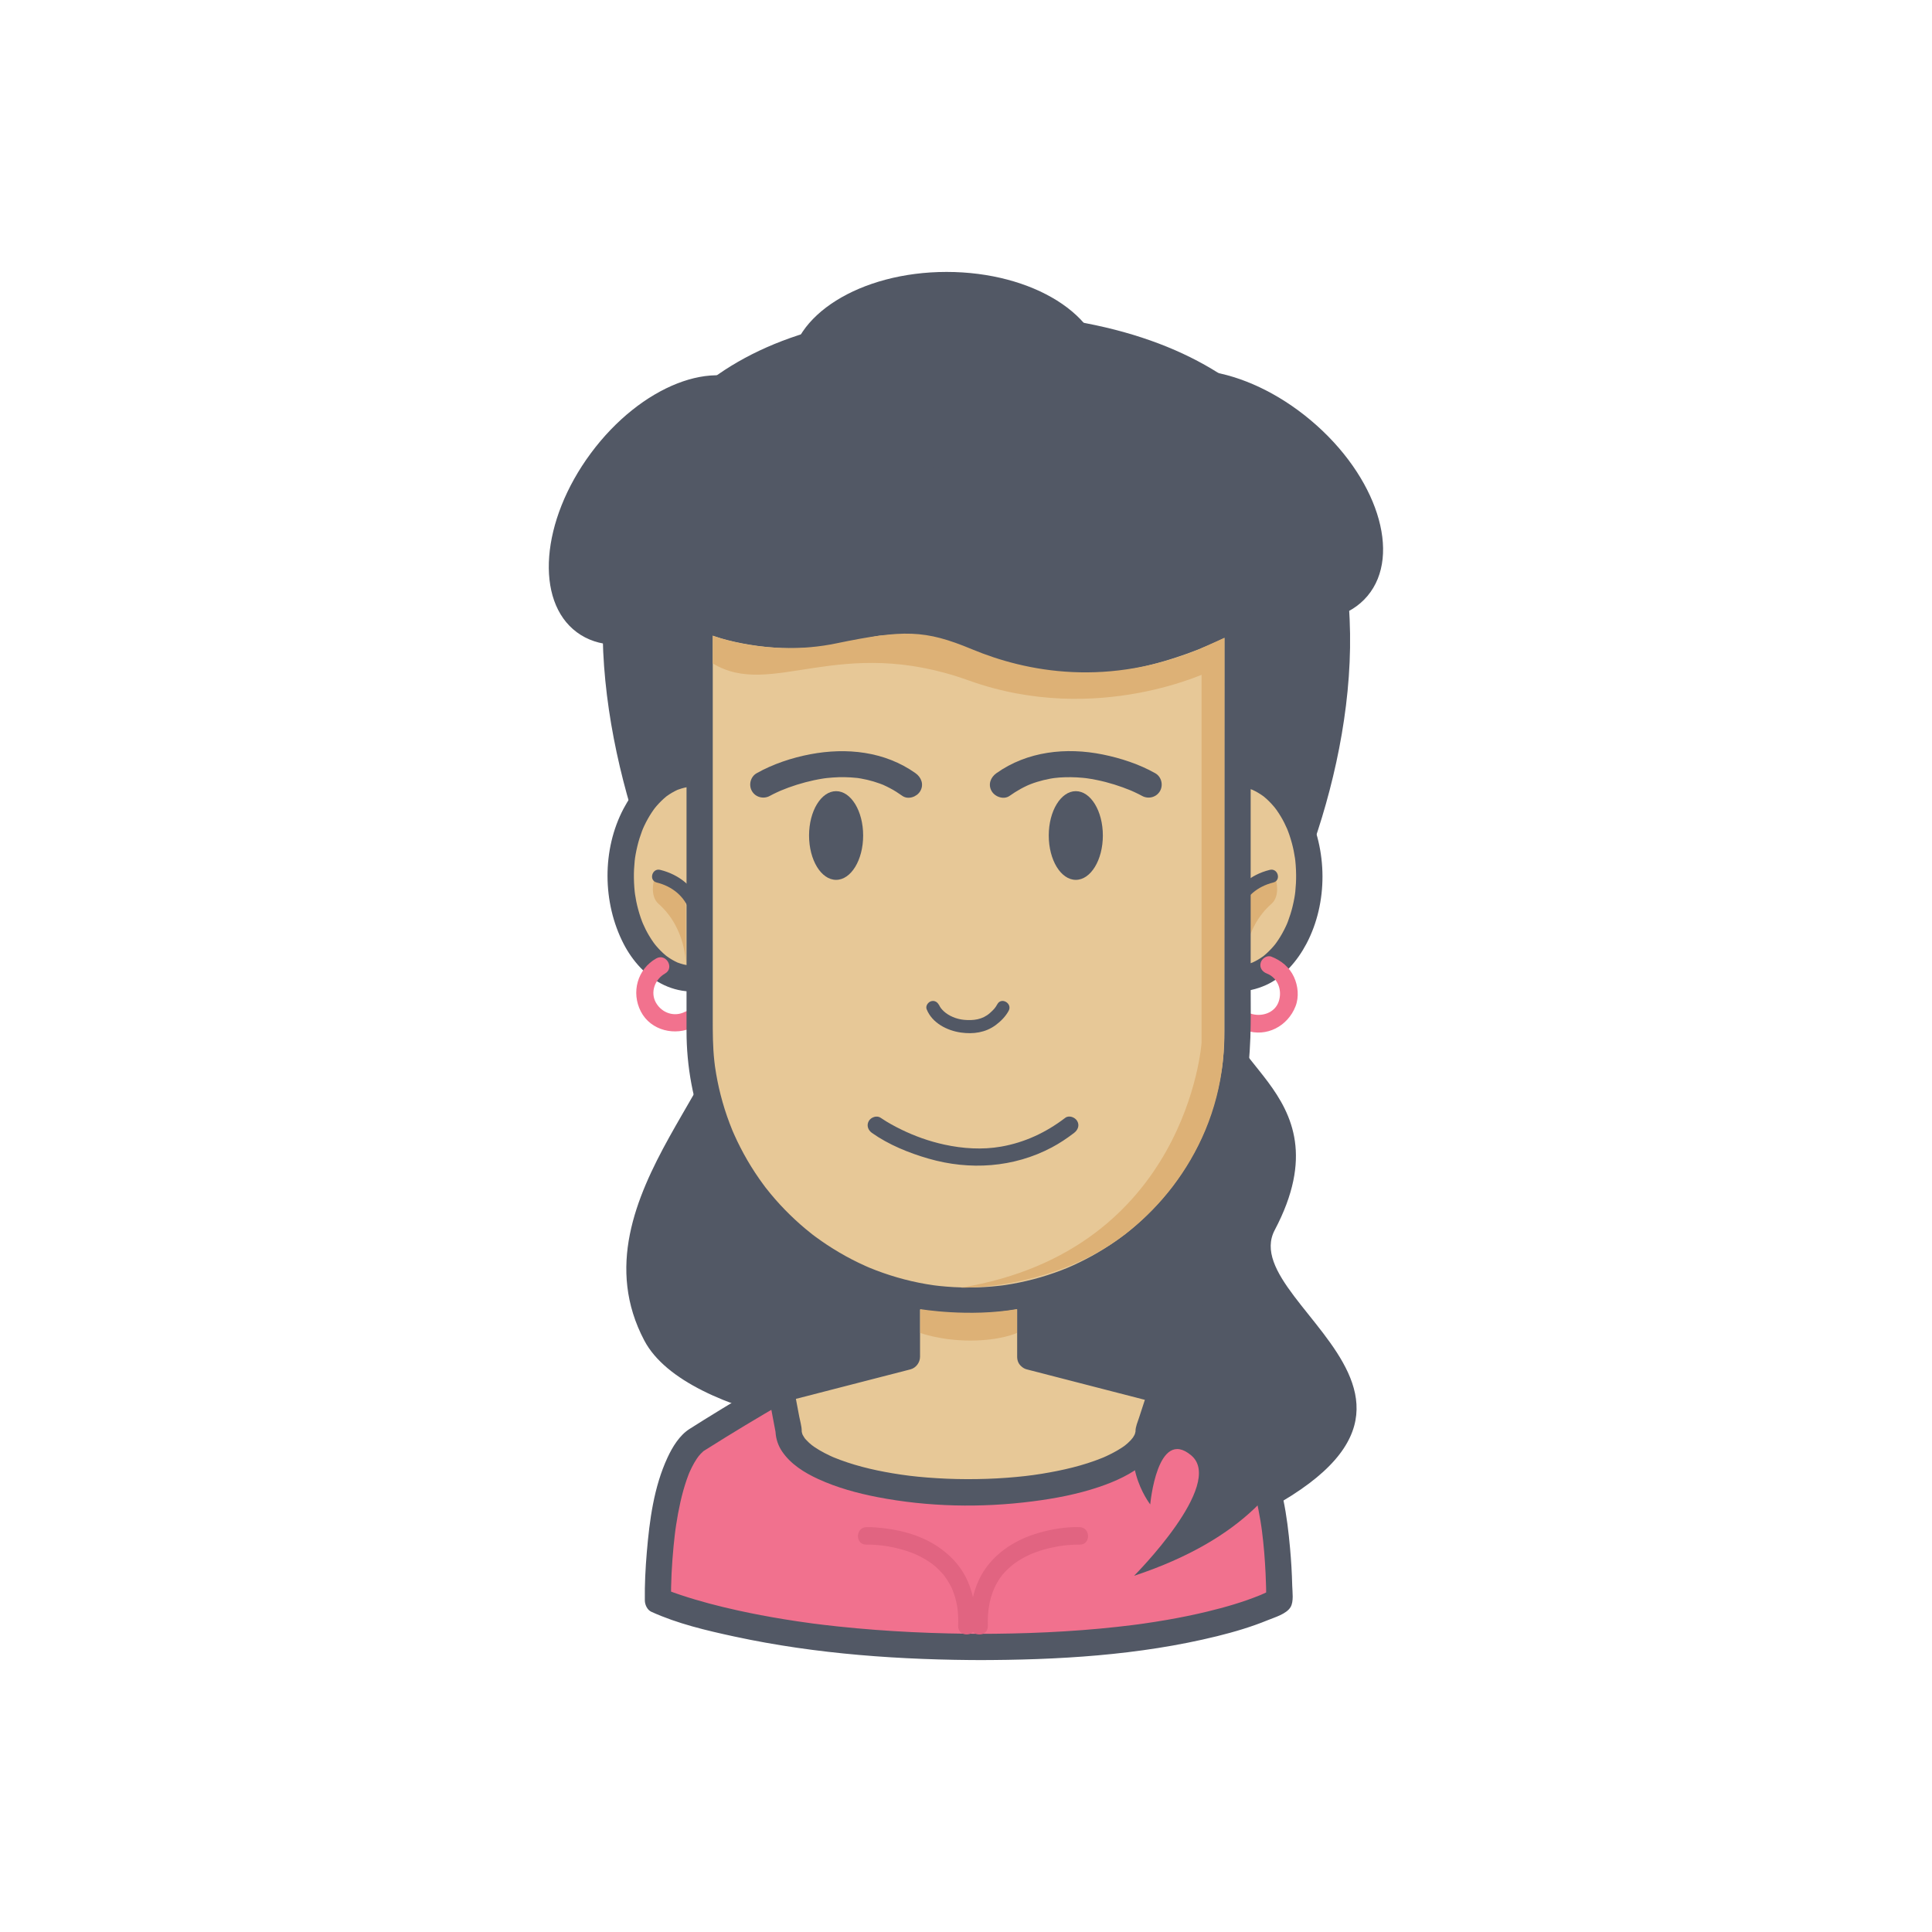 <?xml version="1.0" encoding="utf-8"?>
<!-- Generator: Adobe Illustrator 16.0.0, SVG Export Plug-In . SVG Version: 6.00 Build 0)  -->
<!DOCTYPE svg PUBLIC "-//W3C//DTD SVG 1.1//EN" "http://www.w3.org/Graphics/SVG/1.1/DTD/svg11.dtd">
<svg version="1.1" id="Layer_1" xmlns="http://www.w3.org/2000/svg" xmlns:xlink="http://www.w3.org/1999/xlink" x="0px" y="0px"
	 width="350px" height="350px" viewBox="0 0 350 350" enable-background="new 0 0 350 350" xml:space="preserve">
<g>
	<path fill="#525865" d="M224.469,180.088c-8.467,11.789,20.335,16.482,6.457,42.754c-7.738,14.648,50.55,34.441-22.139,59.383
		c0,0,14.535-14.252-4.728-27.555c0,0-13.413,9.893-34.03,4.432c-7.509,2.463-45.564-1.6-53.302-16.246
		c-13.879-26.271,21.523-50.979,13.056-62.768c-20.371-28.359-48.782-123.509,44.329-123.509
		C271.996,56.579,246.075,150.01,224.469,180.088z"/>
	<g>
		<ellipse fill="#E7C897" cx="224.124" cy="158.729" rx="13.057" ry="18.568"/>
		<g>
			<path fill="#525865" d="M208.692,158.729c0.035,7.417,3.02,16.363,10.236,19.736c3.385,1.578,7.002,1.51,10.391,0
				c3.23-1.443,5.733-4.426,7.353-7.494c3.929-7.44,3.829-17.035,0-24.485c-1.599-3.109-4.147-5.994-7.353-7.492
				c-3.385-1.58-7.003-1.512-10.391,0c-3.229,1.442-5.732,4.425-7.353,7.492C209.596,150.235,208.712,154.508,208.692,158.729
				c-0.014,3.063,4.735,3.062,4.749,0c0.021-3.786,0.833-7.422,2.652-10.602c0.21-0.366,0.437-0.724,0.672-1.074
				c0.116-0.172,0.235-0.341,0.357-0.509c0.397-0.551-0.294,0.36,0.126-0.164c0.533-0.668,1.131-1.278,1.771-1.841
				c0.142-0.126,0.29-0.246,0.438-0.364c-0.448,0.359,0.046-0.023,0.122-0.077c0.301-0.214,0.617-0.405,0.936-0.59
				c0.316-0.181,0.645-0.339,0.976-0.486c-0.56,0.25-0.004,0.015,0.1-0.023c0.226-0.082,0.453-0.148,0.683-0.213
				c0.344-0.098,0.695-0.167,1.047-0.225c-0.643,0.105-0.044,0.013,0.08,0.002c0.18-0.016,0.36-0.021,0.541-0.026
				c0.362-0.012,0.723,0.011,1.083,0.041c0.612,0.055-0.528-0.088,0.079,0.013c0.234,0.038,0.466,0.093,0.696,0.149
				c0.348,0.084,0.687,0.198,1.022,0.319c0.575,0.209-0.462-0.213,0.098,0.037c0.166,0.073,0.327,0.156,0.488,0.239
				c0.328,0.166,0.641,0.357,0.949,0.555c0.157,0.101,0.309,0.208,0.461,0.315c0.213,0.157,0.201,0.148-0.029-0.03
				c0.098,0.078,0.197,0.159,0.293,0.239c0.603,0.499,1.147,1.065,1.658,1.655c0.133,0.152,0.259,0.311,0.385,0.468
				c-0.335-0.418,0.08,0.121,0.119,0.175c0.286,0.396,0.549,0.812,0.801,1.23c0.451,0.749,0.836,1.535,1.185,2.337
				c-0.196-0.451,0.088,0.238,0.099,0.27c0.083,0.213,0.158,0.429,0.234,0.644c0.18,0.514,0.334,1.035,0.477,1.562
				c0.253,0.931,0.438,1.879,0.58,2.833c-0.068-0.458,0.039,0.349,0.039,0.352c0.026,0.25,0.048,0.5,0.068,0.749
				c0.048,0.594,0.066,1.188,0.076,1.782c0.015,1.019-0.043,2.036-0.145,3.048c0,0.003-0.104,0.812-0.039,0.352
				c-0.033,0.243-0.074,0.484-0.115,0.726c-0.095,0.555-0.217,1.104-0.348,1.649c-0.218,0.904-0.502,1.792-0.828,2.663
				c-0.011,0.031-0.289,0.725-0.099,0.27c-0.087,0.206-0.179,0.407-0.272,0.61c-0.213,0.461-0.449,0.911-0.697,1.355
				c-0.205,0.371-0.431,0.731-0.663,1.087c-0.113,0.175-0.231,0.345-0.353,0.515c-0.037,0.054-0.45,0.599-0.119,0.175
				c-0.527,0.676-1.119,1.298-1.754,1.871c-0.141,0.129-0.289,0.251-0.436,0.373c-0.49,0.406,0.393-0.285-0.117,0.088
				c-0.3,0.219-0.612,0.417-0.93,0.606c-0.314,0.188-0.64,0.35-0.969,0.503c-0.556,0.259,0.473-0.183-0.098,0.037
				c-0.222,0.086-0.45,0.157-0.677,0.226c-0.343,0.104-0.692,0.18-1.042,0.244c-0.604,0.112,0.533-0.055-0.079,0.011
				c-0.179,0.02-0.359,0.028-0.539,0.036c-0.361,0.02-0.724,0.005-1.085-0.02c-0.122-0.008-0.728-0.092-0.08,0.002
				c-0.236-0.034-0.469-0.085-0.701-0.136c-0.349-0.078-0.689-0.187-1.028-0.303c-0.102-0.034-0.666-0.265-0.1-0.023
				c-0.166-0.071-0.329-0.149-0.492-0.229c-0.328-0.16-0.645-0.347-0.955-0.538c-0.158-0.098-0.311-0.203-0.464-0.308
				c-0.103-0.071-0.205-0.145-0.305-0.219c0.231,0.181,0.242,0.188,0.035,0.022c-0.606-0.488-1.158-1.043-1.674-1.626
				c-0.134-0.149-0.262-0.305-0.389-0.46c-0.429-0.52,0.279,0.382-0.126-0.165c-0.29-0.393-0.556-0.802-0.813-1.216
				c-0.497-0.805-0.917-1.653-1.294-2.52c0.196,0.452-0.087-0.238-0.099-0.27c-0.083-0.213-0.157-0.428-0.232-0.645
				c-0.18-0.513-0.334-1.034-0.478-1.561c-0.125-0.459-0.23-0.927-0.329-1.393c-0.049-0.237-0.092-0.477-0.136-0.715
				c-0.014-0.082-0.148-0.977-0.098-0.583c-0.141-1.089-0.197-2.187-0.204-3.283C213.428,155.666,208.679,155.665,208.692,158.729z"
				/>
		</g>
	</g>
	<path fill="#DDB176" d="M231.155,159.394c0,0,0.822,2.896-0.802,4.329c-5.121,4.514-4.958,11.111-4.958,11.111v-11.759l1.662-1.86
		L231.155,159.394z"/>
	<g>
		<path fill="#F2728E" d="M229.488,176.359c2.079,0.813,2.839,3.123,2.154,5.102c-0.726,2.109-3.184,2.816-5.099,2.156
			c-0.817-0.283-1.73,0.314-1.949,1.105c-0.239,0.873,0.291,1.666,1.107,1.949c3.745,1.293,7.595-0.777,8.996-4.369
			c0.661-1.695,0.464-3.699-0.289-5.326c-0.815-1.761-2.297-2.974-4.079-3.669c-0.806-0.313-1.736,0.338-1.948,1.106
			C228.136,175.31,228.685,176.047,229.488,176.359L229.488,176.359z"/>
	</g>
	<g>
		<path fill="#525865" d="M224.17,168.98c-0.13-1.482,0.07-2.493,0.53-3.896c0.887-2.695,3.158-4.515,5.969-5.21
			c1.486-0.367,0.855-2.659-0.632-2.29c-3.503,0.867-6.19,3.122-7.493,6.491c-0.58,1.504-0.892,3.29-0.75,4.905
			C221.927,170.494,224.305,170.507,224.17,168.98L224.17,168.98z"/>
	</g>
	<g>
		<path fill="#F1718E" d="M177.042,298.365c40.879,0,54.71-8.43,54.71-8.43s0.343-23.172-6.841-28.969
			c0,0-26.855-17.209-38.315-20.195h-9.419h-2.246H164.35c-11.46,2.986-38.315,20.195-38.315,20.195
			c-7.184,5.797-6.842,28.969-6.842,28.969s18.473,8.43,59.353,8.43H177.042z"/>
		<g>
			<path fill="#525865" d="M177.042,300.74c14.508-0.006,29.31-0.844,43.445-4.33c3.125-0.773,6.232-1.689,9.212-2.914
				c1.21-0.498,3.37-1.109,4.104-2.361c0.594-1.018,0.324-2.742,0.297-3.857c-0.057-2.279-0.188-4.555-0.396-6.826
				c-0.525-5.785-1.375-11.861-4.024-17.105c-0.867-1.713-2.093-3.488-3.739-4.537c-1.004-0.641-2.015-1.271-3.027-1.9
				c-4.514-2.801-9.08-5.52-13.706-8.133c-5.44-3.072-10.969-6.02-16.733-8.439c-1.131-0.477-2.274-0.92-3.436-1.311
				c-0.871-0.293-1.78-0.629-2.705-0.629c-2.191,0-4.383,0-6.574,0c-3.191,0-6.381,0-9.57,0c-1.93,0-3.861,0-5.791,0
				c-1.03,0-2.178,0.514-3.138,0.854c-1.336,0.471-2.646,1.018-3.946,1.576c-5.646,2.414-11.063,5.385-16.399,8.414
				c-4.499,2.557-8.94,5.217-13.336,7.949c-0.894,0.557-1.786,1.115-2.673,1.682c-1.813,1.158-3.077,3.242-3.965,5.146
				c-2.492,5.344-3.281,11.414-3.771,17.232c-0.242,2.883-0.394,5.793-0.353,8.686c0.011,0.773,0.43,1.711,1.177,2.051
				c4.745,2.162,9.993,3.393,15.063,4.486c14.899,3.219,30.273,4.262,45.488,4.268c0-1.582,0-3.166,0-4.75c-0.501,0-1.002,0-1.503,0
				C173.978,295.99,173.978,300.74,177.042,300.74c0.501,0,1.002,0,1.503,0c3.064,0,3.064-4.75,0-4.75
				c-8.93-0.006-17.863-0.398-26.745-1.342c-0.886-0.094-1.769-0.195-2.652-0.299c-0.427-0.053-0.854-0.105-1.281-0.16
				c-0.209-0.023-0.42-0.053-0.63-0.078c-0.101-0.014-0.987-0.133-0.402-0.055c-1.625-0.219-3.247-0.461-4.865-0.725
				c-2.759-0.449-5.507-0.969-8.237-1.568c-3.524-0.773-7.029-1.682-10.453-2.824c-0.861-0.289-1.718-0.592-2.563-0.926
				c-0.297-0.115-1.182-0.49-0.102-0.033c-0.073-0.029-0.148-0.063-0.222-0.096c0.392,0.684,0.784,1.367,1.177,2.051
				c-0.048-3.27,0.146-6.555,0.452-9.809c0.063-0.666,0.136-1.33,0.213-1.994c0.04-0.34,0.083-0.68,0.127-1.02
				c-0.087,0.668-0.01,0.07,0.008-0.055c0.032-0.229,0.066-0.457,0.101-0.688c0.214-1.441,0.479-2.873,0.799-4.293
				c0.308-1.369,0.683-2.723,1.141-4.049c0.104-0.303,0.216-0.602,0.331-0.9c0.056-0.146,0.114-0.291,0.176-0.436
				c-0.257,0.627-0.054,0.125,0.002,0c0.256-0.586,0.547-1.156,0.865-1.713c0.139-0.24,0.289-0.477,0.441-0.709
				c0.104-0.158,0.673-0.912,0.178-0.281c0.337-0.43,0.716-0.828,1.128-1.189c0.354-0.313-0.567,0.391-0.191,0.15
				c0.127-0.08,0.253-0.16,0.38-0.24c1.229-0.781,2.465-1.551,3.704-2.314c4.732-2.918,9.521-5.748,14.378-8.453
				c2.767-1.537,5.56-3.029,8.394-4.441c1.322-0.658,2.654-1.295,4-1.906c0.601-0.271,1.206-0.537,1.813-0.795
				c-0.661,0.279,0.288-0.117,0.451-0.184c0.326-0.133,0.656-0.262,0.984-0.389c1.047-0.402,2.111-0.77,3.193-1.072
				c0.617-0.174-0.748-0.01,0.004-0.01c0.367,0,0.736,0,1.105,0c2.399,0,4.797,0,7.195,0c3.243,0,6.485,0,9.728,0
				c1.077,0,2.152,0,3.23,0c0.222,0,0.445,0,0.666,0c-0.493,0-0.612-0.092-0.138,0.041c0.283,0.08,0.564,0.166,0.846,0.254
				c1.137,0.359,2.254,0.785,3.357,1.234c0.146,0.059,0.291,0.119,0.435,0.18c0.517,0.215-0.498-0.213,0.021,0.008
				c0.301,0.127,0.6,0.258,0.9,0.391c0.677,0.299,1.349,0.605,2.018,0.918c9.812,4.586,19.176,10.223,28.337,15.979
				c0.385,0.242,0.77,0.484,1.152,0.729c0.068,0.043,0.137,0.088,0.205,0.131c-0.261-0.166-0.534-0.43-0.189-0.127
				c0.217,0.191,0.42,0.4,0.617,0.615c0.129,0.139,0.688,0.855,0.206,0.223c0.163,0.215,0.315,0.439,0.466,0.664
				c0.34,0.52,0.636,1.068,0.912,1.625c0.133,0.27,0.258,0.545,0.381,0.822c0.219,0.502-0.209-0.508,0,0.006
				c0.06,0.145,0.115,0.291,0.172,0.439c0.253,0.658,0.475,1.328,0.681,2.002c0.417,1.367,0.743,2.76,1.023,4.16
				c0.139,0.688,0.259,1.377,0.375,2.068c0.056,0.346,0.108,0.689,0.16,1.035c0.026,0.172,0.05,0.344,0.073,0.516
				c0.018,0.115,0.033,0.229,0.049,0.344c-0.047-0.346-0.053-0.387-0.018-0.119c0.335,2.574,0.541,5.164,0.664,7.756
				c0.076,1.629,0.13,3.266,0.105,4.896c0.393-0.684,0.784-1.367,1.177-2.051c-0.222,0.135-0.456,0.254-0.687,0.369
				c-0.295,0.148-0.592,0.289-0.891,0.422c-0.188,0.086-0.377,0.17-0.566,0.25c-0.517,0.225,0.381-0.158,0.197-0.08
				c-0.135,0.055-0.27,0.109-0.404,0.164c-3.073,1.248-6.28,2.166-9.5,2.945c-2.406,0.584-4.834,1.072-7.272,1.498
				c-1.449,0.252-2.903,0.479-4.36,0.688c-0.191,0.027-0.385,0.055-0.579,0.08c-0.091,0.014-0.751,0.104-0.155,0.023
				c-0.402,0.053-0.803,0.105-1.206,0.156c-0.905,0.113-1.813,0.221-2.721,0.32c-8.419,0.928-16.899,1.266-25.366,1.27
				C173.978,295.99,173.978,300.742,177.042,300.74z"/>
		</g>
	</g>
	<g>
		<path fill="#E7C897" d="M186.646,245.789v-12.277H164.3v12.277l-22.855,5.885l1.417,7.492c0,6.17,14.601,11.174,32.61,11.174
			c18.012,0,32.612-5.004,32.612-11.174l2.36-7.24L186.646,245.789z"/>
		<g>
			<path fill="#525865" d="M189.021,245.789c0-4.094,0-8.186,0-12.277c0-1.293-1.08-2.375-2.375-2.375c-7.381,0-14.76,0-22.14,0
				c-0.069,0-0.138,0-0.206,0c-1.295,0-2.376,1.082-2.376,2.375c0,4.092,0,8.184,0,12.277c0.581-0.764,1.163-1.527,1.743-2.293
				c-7.373,1.9-14.747,3.799-22.123,5.699c-0.242,0.063-0.487,0.125-0.73,0.188c-1.329,0.344-1.896,1.668-1.66,2.922
				c0.362,1.91,0.724,3.82,1.083,5.73c0.083,0.434,0.165,0.869,0.247,1.303c0.023,0.121,0.045,0.24,0.069,0.359
				c0.077,0.414-0.096-0.848-0.054-0.225c0.079,1.24,0.483,2.436,1.182,3.467c1.563,2.314,4.045,3.855,6.539,4.998
				c3.412,1.564,7.047,2.564,10.726,3.277c9.204,1.781,18.823,1.969,28.111,0.773c4.068-0.521,8.115-1.287,12.009-2.598
				c3.005-1.014,5.939-2.336,8.376-4.396c1.154-0.977,2.03-2.195,2.598-3.59c0.264-0.648,0.368-1.338,0.414-2.033
				c0.029-0.439-0.187,0.754-0.034,0.287c0.062-0.184,0.121-0.371,0.182-0.559c0.713-2.18,1.423-4.361,2.134-6.543
				c0.396-1.215-0.449-2.609-1.658-2.922c-7.501-1.934-15.002-3.869-22.502-5.803c-0.433-0.111-0.864-0.223-1.298-0.336
				c-1.252-0.322-2.573,0.396-2.921,1.66c-0.339,1.232,0.405,2.6,1.658,2.922c7.501,1.934,15.002,3.869,22.502,5.803
				c0.433,0.111,0.866,0.225,1.296,0.336c-0.553-0.975-1.104-1.947-1.658-2.924c-0.601,1.846-1.203,3.693-1.805,5.539
				c-0.254,0.779-0.631,1.604-0.643,2.436c-0.008,0.727,0.111-0.477,0.002,0.078c-0.039,0.203-0.103,0.402-0.172,0.598
				c-0.143,0.406,0.256-0.568,0.073-0.174c-0.045,0.1-0.098,0.195-0.149,0.293c-0.127,0.234-0.277,0.455-0.435,0.67
				c0.49-0.672-0.038,0.023-0.179,0.174c-0.177,0.191-0.367,0.373-0.561,0.549c-0.134,0.123-0.874,0.713-0.273,0.252
				c-0.277,0.213-0.566,0.41-0.857,0.604c-0.549,0.359-1.123,0.68-1.705,0.98c-0.314,0.166-0.635,0.318-0.956,0.469
				c-0.166,0.078-0.335,0.152-0.504,0.227c-0.245,0.105-0.228,0.1,0.048-0.018c-0.117,0.049-0.237,0.098-0.354,0.146
				c-3.494,1.418-7.22,2.262-10.933,2.869c-2.051,0.336-4.031,0.551-6.319,0.725c-2.414,0.184-4.836,0.258-7.258,0.254
				c-2.408-0.004-4.817-0.107-7.219-0.297c-2.323-0.186-4.105-0.404-6.265-0.766c-3.674-0.615-7.336-1.508-10.784-2.932
				c0.544,0.225-0.035-0.02-0.122-0.059c-0.167-0.074-0.334-0.15-0.498-0.229c-0.318-0.146-0.633-0.307-0.946-0.469
				c-0.621-0.322-1.224-0.684-1.805-1.074c-0.153-0.102-0.95-0.709-0.35-0.238c-0.216-0.17-0.423-0.35-0.626-0.535
				c-0.191-0.174-0.372-0.361-0.548-0.551c-0.083-0.09-0.163-0.186-0.243-0.279c-0.266-0.318,0.366,0.51,0.014,0.008
				c-0.13-0.186-0.243-0.381-0.351-0.578c-0.349-0.646,0.127,0.402-0.06-0.121c-0.068-0.195-0.116-0.396-0.156-0.598
				c-0.082-0.422,0.071,0.652,0.032,0.227c-0.009-0.102-0.01-0.205-0.011-0.307c-0.012-0.826-0.292-1.725-0.444-2.527
				c-0.353-1.865-0.705-3.73-1.058-5.598c-0.553,0.977-1.106,1.949-1.659,2.924c7.374-1.9,14.75-3.799,22.124-5.699
				c0.243-0.063,0.488-0.125,0.73-0.188c1.021-0.264,1.744-1.248,1.744-2.289c0-4.094,0-8.186,0-12.277
				c-0.791,0.793-1.584,1.584-2.375,2.377c7.38,0,14.76,0,22.14,0c0.068,0,0.138,0,0.206,0c-0.791-0.793-1.584-1.584-2.376-2.377
				c0,4.092,0,8.184,0,12.277C184.27,248.852,189.021,248.852,189.021,245.789z"/>
		</g>
	</g>
	<g>
		<ellipse fill="#E7C897" cx="125.516" cy="158.729" rx="13.057" ry="18.568"/>
		<g>
			<path fill="#525865" d="M136.197,158.729c-0.02,3.785-0.833,7.421-2.651,10.601c-0.209,0.367-0.438,0.723-0.672,1.075
				c-0.116,0.171-0.236,0.339-0.358,0.508c-0.397,0.551,0.295-0.36-0.126,0.165c-0.532,0.666-1.13,1.277-1.771,1.841
				c-0.143,0.125-0.29,0.245-0.438,0.363c0.447-0.359-0.047,0.024-0.121,0.078c-0.302,0.213-0.618,0.405-0.938,0.59
				c-0.316,0.181-0.644,0.338-0.973,0.485c0.557-0.249,0.002-0.015-0.103,0.023c-0.225,0.082-0.453,0.149-0.683,0.214
				c-0.343,0.098-0.692,0.166-1.047,0.225c0.643-0.105,0.045-0.013-0.079-0.002c-0.181,0.016-0.36,0.02-0.541,0.025
				c-0.361,0.012-0.724-0.01-1.083-0.042c-0.612-0.054,0.527,0.089-0.077-0.011c-0.235-0.04-0.468-0.093-0.698-0.15
				c-0.348-0.083-0.688-0.198-1.023-0.319c-0.573-0.209,0.463,0.213-0.098-0.037c-0.165-0.073-0.326-0.155-0.488-0.238
				c-0.326-0.167-0.641-0.357-0.949-0.555c-0.157-0.102-0.309-0.209-0.461-0.316c-0.211-0.157-0.201-0.147,0.031,0.03
				c-0.099-0.077-0.197-0.158-0.294-0.239c-0.603-0.499-1.147-1.064-1.659-1.655c-0.132-0.152-0.258-0.31-0.383-0.468
				c0.334,0.418-0.082-0.121-0.121-0.175c-0.285-0.397-0.549-0.812-0.801-1.23c-0.451-0.749-0.836-1.535-1.184-2.337
				c0.195,0.452-0.087-0.238-0.1-0.27c-0.082-0.213-0.157-0.428-0.233-0.645c-0.18-0.513-0.333-1.034-0.477-1.561
				c-0.254-0.931-0.438-1.879-0.581-2.833c0.069,0.458-0.037-0.349-0.038-0.352c-0.028-0.25-0.048-0.5-0.067-0.749
				c-0.049-0.593-0.068-1.188-0.077-1.782c-0.015-1.017,0.043-2.035,0.145-3.048c0.001-0.003,0.104-0.811,0.038-0.352
				c0.033-0.243,0.075-0.484,0.116-0.726c0.095-0.555,0.216-1.104,0.347-1.649c0.218-0.904,0.503-1.792,0.828-2.663
				c0.013-0.03,0.29-0.723,0.1-0.27c0.086-0.206,0.179-0.407,0.271-0.61c0.213-0.461,0.45-0.911,0.698-1.355
				c0.205-0.371,0.431-0.731,0.662-1.086c0.114-0.176,0.234-0.346,0.353-0.516c0.038-0.054,0.451-0.598,0.121-0.175
				c0.525-0.676,1.117-1.297,1.752-1.872c0.142-0.127,0.29-0.25,0.437-0.372c0.489-0.406-0.393,0.286,0.116-0.088
				c0.3-0.219,0.613-0.417,0.932-0.606c0.313-0.186,0.639-0.349,0.967-0.503c0.557-0.259-0.472,0.183,0.098-0.037
				c0.223-0.086,0.45-0.157,0.679-0.226c0.342-0.104,0.691-0.179,1.043-0.243c0.603-0.112-0.534,0.054,0.077-0.013
				c0.179-0.019,0.359-0.027,0.539-0.035c0.361-0.018,0.724-0.004,1.085,0.021c0.122,0.008,0.728,0.093,0.079-0.002
				c0.236,0.034,0.47,0.084,0.702,0.137c0.349,0.077,0.69,0.185,1.027,0.301c0.103,0.036,0.667,0.265,0.103,0.023
				c0.165,0.071,0.327,0.15,0.489,0.229c0.329,0.16,0.645,0.347,0.956,0.538c0.158,0.099,0.313,0.204,0.465,0.309
				c0.103,0.07,0.203,0.145,0.303,0.219c-0.23-0.182-0.242-0.19-0.034-0.023c0.606,0.489,1.157,1.043,1.675,1.626
				c0.133,0.15,0.26,0.306,0.387,0.461c0.429,0.521-0.278-0.381,0.126,0.164c0.291,0.393,0.557,0.802,0.813,1.218
				c0.496,0.803,0.917,1.651,1.293,2.518c-0.195-0.451,0.087,0.238,0.1,0.27c0.082,0.213,0.156,0.429,0.232,0.644
				c0.18,0.514,0.334,1.035,0.477,1.562c0.125,0.459,0.23,0.927,0.329,1.394c0.049,0.237,0.093,0.475,0.137,0.714
				c0.014,0.083,0.147,0.977,0.098,0.583C136.136,156.535,136.191,157.632,136.197,158.729c0.015,3.062,4.765,3.063,4.751,0
				c-0.036-7.418-3.021-16.364-10.237-19.735c-3.385-1.58-7.003-1.512-10.391,0c-3.23,1.442-5.733,4.425-7.354,7.492
				c-3.929,7.441-3.829,17.037,0,24.485c1.599,3.11,4.148,5.996,7.354,7.494c3.385,1.578,7.003,1.51,10.391,0
				c3.231-1.443,5.733-4.426,7.354-7.494c1.979-3.748,2.862-8.022,2.884-12.242C140.962,155.665,136.212,155.666,136.197,158.729z"
				/>
		</g>
	</g>
	<g>
		<path fill="#F2728E" d="M118.879,173.632c-3.415,1.937-4.565,6.157-2.783,9.612c1.8,3.488,6.262,4.51,9.61,2.781
			c1.815-0.936,0.213-3.668-1.6-2.734c-1.934,0.998-4.204,0.242-5.276-1.646c-1.073-1.895-0.187-4.238,1.646-5.277
			C122.254,175.359,120.657,172.624,118.879,173.632L118.879,173.632z"/>
	</g>
	<g>
		<path fill="#E7C897" d="M126.748,111.533v75.36c0,26.91,21.813,48.723,48.724,48.723l0,0c26.911,0,48.725-21.813,48.725-48.723
			v-75.36c0,0-16.112,9.89-32.978,7.989c-11.184-1.26-23.558-9.188-34.851-6.175C138.572,118.097,126.748,111.533,126.748,111.533z"
			/>
		<g>
			<path fill="#525865" d="M124.372,111.533c0,4.808,0,9.617,0,14.425c0,10.011,0,20.021,0,30.03c0,8.584,0,17.171,0,25.756
				c0,1.688,0,3.375,0,5.063c0,6.365,1.163,12.736,3.496,18.66c5.354,13.6,16.34,24.297,30.016,29.408
				c13.914,5.201,29.878,3.762,42.777-3.512c12.543-7.074,21.72-19.553,24.754-33.625c1.397-6.48,1.156-13.059,1.156-19.637
				c0-9.367,0-18.732,0-28.098c0-9.53,0-19.062,0-28.594c0-3.293,0-6.585,0-9.877c0-1.773-2.027-2.999-3.574-2.053
				c-1.03,0.632-2.113,1.185-3.193,1.724c-1.202,0.599-2.424,1.153-3.658,1.681c0.557-0.237-0.034,0.012-0.124,0.048
				c-0.179,0.074-0.356,0.146-0.534,0.219c-0.371,0.148-0.744,0.294-1.116,0.437c-0.859,0.328-1.727,0.638-2.599,0.932
				c-1.846,0.621-3.721,1.152-5.615,1.599c-0.971,0.229-1.946,0.426-2.928,0.603c-1.237,0.221-1.775,0.296-2.932,0.42
				c-2.203,0.236-4.425,0.302-6.638,0.202c-2.286-0.103-3.668-0.32-5.932-0.832c-8.529-1.932-16.591-6.001-25.469-6.213
				c-2.186-0.052-4.407,0.209-6.523,0.759c-1.153,0.3-2.31,0.572-3.478,0.805c-0.557,0.11-1.115,0.207-1.677,0.299
				c-0.272,0.044-0.547,0.086-0.821,0.126c-0.303,0.042-0.361,0.051-0.179,0.024c-0.179,0.023-0.356,0.045-0.534,0.066
				c-2.067,0.244-4.153,0.342-6.235,0.314c-0.896-0.013-1.791-0.058-2.686-0.124c-0.421-0.03-0.842-0.07-1.262-0.114
				c-0.204-0.02-0.407-0.045-0.612-0.068c-0.132-0.017-0.266-0.032-0.398-0.049c0.303,0.041,0.317,0.043,0.043,0.005
				c-2.617-0.368-5.211-0.988-7.699-1.887c-0.38-0.138-0.757-0.283-1.131-0.437c-0.501-0.203,0.617,0.268,0.035,0.015
				c-0.144-0.063-0.288-0.128-0.433-0.194c-0.244-0.112-0.487-0.227-0.724-0.357c-1.133-0.626-2.582-0.282-3.249,0.854
				c-0.642,1.096-0.28,2.623,0.853,3.25c3.124,1.727,6.836,2.65,10.324,3.223c3.839,0.627,7.724,0.79,11.602,0.478
				c2.414-0.195,4.821-0.567,7.187-1.079c1.11-0.238,2.199-0.558,3.309-0.8c1.114-0.243,1.549-0.28,2.802-0.341
				c2.138-0.102,4.046,0.104,5.862,0.427c2.136,0.38,4.236,0.943,6.315,1.556c4.188,1.234,8.294,2.742,12.531,3.809
				c8.564,2.155,17.448,1.334,25.838-1.206c4.833-1.464,9.752-3.418,14.076-6.065c-1.193-0.685-2.383-1.369-3.574-2.051
				c0,4.808,0,9.617,0,14.425c0,10.011,0,20.021,0,30.03c0,8.584,0,17.171,0,25.756c0,1.688,0,3.375,0,5.063
				c0,0.844-0.021,1.688-0.061,2.531c-0.041,0.879-0.112,1.756-0.201,2.633c-0.045,0.434-0.096,0.867-0.152,1.301
				c0.071-0.547-0.026,0.168-0.035,0.23c-0.042,0.285-0.089,0.57-0.137,0.855c-0.578,3.506-1.566,6.943-2.896,10.238
				c-0.022,0.055-0.292,0.701-0.084,0.209c-0.082,0.195-0.166,0.387-0.251,0.58c-0.169,0.383-0.347,0.764-0.524,1.145
				c-0.387,0.82-0.803,1.627-1.232,2.424c-0.828,1.527-1.745,3.004-2.731,4.434c-0.235,0.342-0.479,0.68-0.723,1.016
				c-0.122,0.168-0.245,0.336-0.369,0.502c-0.037,0.047-0.454,0.594-0.134,0.178c-0.55,0.713-1.123,1.404-1.712,2.084
				c-1.131,1.307-2.338,2.545-3.601,3.723c-0.605,0.568-1.229,1.115-1.863,1.648c-0.316,0.27-0.639,0.529-0.962,0.789
				c-0.163,0.129-0.327,0.258-0.489,0.385c0.41-0.32-0.275,0.205-0.347,0.256c-1.39,1.039-2.84,1.992-4.331,2.877
				c-1.499,0.889-3.053,1.688-4.639,2.408c-0.191,0.088-0.384,0.172-0.576,0.256c-0.055,0.025-0.697,0.297-0.206,0.092
				c-0.39,0.162-0.781,0.318-1.175,0.471c-0.854,0.332-1.72,0.633-2.592,0.916c-1.693,0.551-3.42,0.996-5.164,1.355
				c-0.846,0.174-1.699,0.322-2.554,0.451c-0.062,0.008-0.776,0.107-0.229,0.035c-0.216,0.029-0.433,0.055-0.648,0.08
				c-0.509,0.061-1.017,0.109-1.524,0.154c-1.843,0.162-3.694,0.207-5.544,0.16c-0.882-0.02-1.766-0.072-2.647-0.143
				c-0.437-0.033-0.872-0.076-1.309-0.121c-0.218-0.025-0.435-0.051-0.65-0.076c-0.144-0.018-0.289-0.037-0.434-0.055
				c0.272,0.037,0.269,0.035-0.015-0.004c-3.529-0.502-6.995-1.416-10.328-2.678c-0.395-0.15-0.785-0.307-1.176-0.467
				c-0.646-0.264,0.434,0.189-0.209-0.088c-0.192-0.082-0.384-0.168-0.576-0.254c-0.83-0.367-1.646-0.766-2.455-1.182
				c-1.545-0.795-3.043-1.684-4.495-2.637c-0.694-0.457-1.374-0.938-2.046-1.428c-0.166-0.123-0.332-0.248-0.498-0.373
				c-0.551-0.414,0.365,0.289-0.178-0.135c-0.381-0.299-0.756-0.605-1.129-0.914c-1.329-1.102-2.593-2.283-3.799-3.52
				c-1.208-1.238-2.34-2.545-3.408-3.904c-0.426-0.541,0.282,0.373-0.136-0.176c-0.125-0.166-0.25-0.332-0.372-0.5
				c-0.248-0.334-0.488-0.672-0.727-1.012c-0.519-0.738-1.011-1.494-1.487-2.26c-0.919-1.48-1.749-3.014-2.505-4.58
				c-0.183-0.379-0.356-0.76-0.529-1.145c-0.086-0.189-0.17-0.383-0.254-0.576c-0.277-0.641,0.181,0.439-0.088-0.207
				c-0.35-0.846-0.669-1.703-0.971-2.566c-0.585-1.678-1.066-3.389-1.465-5.119c-0.192-0.84-0.355-1.688-0.504-2.535
				c-0.074-0.426-0.141-0.855-0.203-1.285c-0.105-0.713,0.061,0.486-0.032-0.23c-0.037-0.287-0.07-0.578-0.102-0.867
				c-0.282-2.555-0.284-5.109-0.284-7.674c0-3.033,0-6.066,0-9.1c0-9.735,0-19.471,0-29.207c0-9.105,0-18.212,0-27.318
				c0-2.451,0-4.904,0-7.355C129.124,108.468,124.372,108.468,124.372,111.533z"/>
		</g>
	</g>
	<path fill="#DDB176" d="M118.484,159.394c0,0-0.822,2.896,0.803,4.329c5.12,4.514,4.957,11.111,4.957,11.111v-11.759l-1.663-1.86
		L118.484,159.394z"/>
	<g>
		<path fill="#525865" d="M127.845,168.98c0.143-1.626-0.188-3.387-0.751-4.905c-1.251-3.373-4.023-5.633-7.491-6.491
			c-1.487-0.369-2.119,1.923-0.632,2.29c2.837,0.702,5.046,2.517,5.968,5.21c0.475,1.391,0.66,2.424,0.531,3.896
			C125.337,170.507,127.712,170.494,127.845,168.98L127.845,168.98z"/>
	</g>
	<g>
		<path fill="#525865" d="M139.476,144.177c0.193-0.109,0.391-0.209,0.588-0.309c0.246-0.123,0.495-0.242,0.746-0.357
			c0.157-0.074,0.314-0.146,0.474-0.216c0.167-0.074,0.84-0.357,0.086-0.041c1.966-0.823,4.009-1.46,6.093-1.91
			c0.582-0.125,1.17-0.229,1.76-0.321c0.135-0.021,0.269-0.04,0.404-0.058c-0.579,0.081,0.11-0.008,0.19-0.018
			c0.35-0.04,0.699-0.068,1.05-0.093c1.459-0.108,2.927-0.079,4.381,0.076c0.286,0.035,0.301,0.035,0.045,0
			c0.226,0.032,0.451,0.071,0.676,0.109c0.38,0.064,0.758,0.145,1.132,0.23c0.769,0.177,1.522,0.409,2.265,0.675
			c0.152,0.056,0.303,0.112,0.452,0.171c0.737,0.284-0.396-0.184,0.333,0.142c0.379,0.167,0.748,0.356,1.116,0.55
			c0.764,0.401,1.491,0.871,2.194,1.369c1.059,0.75,2.64,0.19,3.25-0.854c0.698-1.189,0.202-2.502-0.852-3.249
			c-5.586-3.962-12.498-4.678-19.084-3.429c-3.317,0.63-6.744,1.767-9.695,3.429c-1.129,0.634-1.499,2.146-0.854,3.249
			C136.888,144.455,138.347,144.812,139.476,144.177L139.476,144.177z"/>
	</g>
	<g>
		<path fill="#525865" d="M209.282,140.075c-2.904-1.636-6.249-2.73-9.502-3.39c-6.618-1.343-13.665-0.593-19.277,3.39
			c-1.055,0.747-1.551,2.06-0.853,3.249c0.61,1.044,2.19,1.604,3.249,0.854c0.637-0.451,1.293-0.868,1.973-1.248
			c0.365-0.204,0.74-0.388,1.115-0.568c0.149-0.069,0.299-0.138,0.449-0.203c-0.392,0.174,0.338-0.131,0.334-0.129
			c0.737-0.283,1.498-0.509,2.264-0.703c0.375-0.094,0.753-0.171,1.133-0.244c0.15-0.028,0.302-0.056,0.451-0.079
			c0.046-0.008,0.791-0.112,0.271-0.045c1.385-0.176,2.787-0.199,4.18-0.13c0.354,0.018,0.706,0.046,1.06,0.078
			c0.138,0.013,0.277,0.026,0.417,0.042c0.079,0.009,0.77,0.096,0.19,0.018c0.661,0.089,1.318,0.206,1.974,0.34
			c2.11,0.427,4.174,1.083,6.165,1.9c0.23,0.097,0.156,0.063-0.223-0.095c0.107,0.045,0.216,0.093,0.322,0.14
			c0.164,0.071,0.326,0.145,0.488,0.219c0.259,0.119,0.518,0.242,0.773,0.369c0.218,0.107,0.437,0.219,0.65,0.339
			c1.127,0.635,2.588,0.277,3.249-0.854C210.781,142.221,210.409,140.708,209.282,140.075L209.282,140.075z"/>
	</g>
	<ellipse fill="#525865" cx="151.468" cy="151.36" rx="4.9" ry="8.034"/>
	<ellipse fill="#525865" cx="194.892" cy="151.36" rx="4.9" ry="8.034"/>
	<g>
		<path fill="#525865" d="M167.872,182.836c0.986,2.484,3.696,3.869,6.213,4.221c2.238,0.313,4.445,0.016,6.296-1.355
			c0.921-0.682,1.796-1.563,2.345-2.582c0.729-1.348-1.322-2.547-2.05-1.197c-0.368,0.682-0.703,1.027-1.353,1.604
			c-1.325,1.18-2.986,1.387-4.689,1.225c-1.361-0.129-2.758-0.703-3.69-1.58c-0.16-0.15-0.308-0.316-0.45-0.486
			c-0.209-0.248,0.136,0.189-0.039-0.053c-0.062-0.084-0.117-0.17-0.172-0.258c-0.094-0.146-0.35-0.746-0.12-0.168
			c-0.238-0.602-0.785-1.016-1.461-0.83C168.129,181.533,167.632,182.234,167.872,182.836L167.872,182.836z"/>
	</g>
	<g>
		<path fill="#E16481" d="M156.956,279.822c0.703-0.021,1.408,0.027,2.108,0.086c0.335,0.029,0.671,0.064,1.004,0.105
			c0.106,0.014,0.443,0.063-0.055-0.008c0.095,0.014,0.19,0.027,0.284,0.043c0.23,0.033,0.46,0.07,0.69,0.111
			c0.913,0.16,1.815,0.375,2.704,0.637c0.464,0.139,0.921,0.293,1.376,0.461c0.233,0.086,0.464,0.18,0.694,0.273
			c-0.366-0.15,0.027,0.016,0.085,0.041c0.154,0.068,0.309,0.141,0.461,0.215c0.468,0.223,0.922,0.471,1.367,0.736
			c0.226,0.133,0.447,0.275,0.666,0.422c0.109,0.074,0.218,0.148,0.328,0.227c0.051,0.035,0.504,0.375,0.214,0.15
			c0.428,0.332,0.834,0.695,1.221,1.074c0.197,0.193,0.385,0.396,0.569,0.604c0.095,0.104,0.185,0.211,0.274,0.318
			c0.061,0.072,0.119,0.146,0.179,0.219c-0.104-0.133-0.1-0.127,0.01,0.02c0.351,0.467,0.659,0.965,0.941,1.477
			c0.389,0.703,0.472,0.918,0.716,1.609c0.706,1.996,0.859,3.805,0.789,5.922c-0.065,2.043,3.102,2.037,3.167,0
			c0.104-3.113-0.417-6.219-1.866-8.998c-1.161-2.227-2.975-4.047-5.054-5.428c-3.244-2.158-7.222-3.129-11.067-3.422
			c-0.598-0.045-1.205-0.08-1.807-0.061C154.919,276.719,154.913,279.885,156.956,279.822L156.956,279.822z"/>
	</g>
	<g>
		<path fill="#E16481" d="M195.583,276.656c-2.45-0.076-5.002,0.355-7.349,1.02c-4.552,1.293-8.765,4.066-10.85,8.436
			c-1.255,2.633-1.689,5.555-1.595,8.453c0.066,2.037,3.234,2.043,3.166,0c-0.094-2.873,0.367-5.586,1.727-7.918
			c0.634-1.09,1.072-1.613,2.05-2.533c0.197-0.188,0.402-0.365,0.61-0.537c0.104-0.088,0.209-0.172,0.315-0.254
			c-0.286,0.225,0.066-0.045,0.105-0.074c0.461-0.334,0.945-0.639,1.439-0.922c0.446-0.256,0.908-0.486,1.374-0.701
			c0.115-0.053,0.23-0.104,0.348-0.154c-0.361,0.158,0.026-0.01,0.085-0.033c0.267-0.107,0.538-0.207,0.81-0.305
			c0.913-0.326,1.852-0.58,2.797-0.787c0.411-0.09,0.823-0.166,1.236-0.236c0.193-0.031,0.387-0.061,0.581-0.09
			c0.345-0.051-0.392,0.051-0.052,0.008c0.119-0.018,0.237-0.031,0.354-0.045c0.606-0.07,1.214-0.117,1.823-0.145
			c0.341-0.016,0.684-0.025,1.023-0.016C197.628,279.885,197.62,276.719,195.583,276.656L195.583,276.656z"/>
	</g>
	<g>
		<path fill="#525865" d="M157.966,205.242c3.031,2.141,6.689,3.625,10.229,4.648c7.47,2.162,15.438,1.645,22.352-2.025
			c1.418-0.752,2.755-1.648,4.028-2.623c0.684-0.523,1.045-1.352,0.568-2.166c-0.396-0.676-1.479-1.094-2.167-0.568
			c-3.456,2.645-7.343,4.469-11.64,5.217c-3.398,0.592-6.93,0.357-10.262-0.371c-2.785-0.607-5.38-1.553-7.728-2.693
			c-1.269-0.613-2.52-1.295-3.688-2.086c-0.031-0.021-0.063-0.045-0.096-0.066c-0.705-0.498-1.759-0.129-2.166,0.568
			C156.933,203.869,157.263,204.746,157.966,205.242L157.966,205.242z"/>
	</g>
	<path fill="#DDB176" d="M166.718,237.158c0,0,8.754,1.496,17.51,0v4.32c0,0-2.904,1.377-8.438,1.377
		c-5.389,0-9.072-1.377-9.072-1.377V237.158z"/>
	<path fill="#DDB176" d="M217.673,117.412v71.516c0,0-2.586,37.582-43.561,44.34c0,0,12.487,0.377,24.618-6.324
		c10.906-6.029,22.508-19.592,23.021-38.016l0.068-73.372L217.673,117.412z"/>
	<path fill="#525865" d="M236.574,243.412c0,0,9.008,28.76-31.129,42.061c0,0,16.549-16.576,10.373-21.803
		c-6.176-5.225-7.442,8.869-7.442,8.869s-6.809-8.709-0.317-17.578c6.494-8.867,4.435-17.041,4.435-17.041
		S228.192,231.705,236.574,243.412z"/>
	<path fill="#DDB176" d="M219.46,121.468c0,0-20.518,10.24-43.988,1.795c-23.469-8.445-35.688,3.421-46.35-3.084v-5.016
		c0,0,10.1,3.93,22.346,1.396c12.246-2.534,16.102-2.483,24.604,1.055c9.767,4.064,24.704,7.1,42.164-0.402L219.46,121.468z"/>
	<ellipse fill="#525865" cx="171.484" cy="66.996" rx="28.308" ry="17.734"/>
	
		<ellipse transform="matrix(0.765 0.644 -0.644 0.765 110.868 -124.518)" fill="#525865" cx="226.123" cy="89.719" rx="28.307" ry="17.736"/>
	
		<ellipse transform="matrix(0.595 -0.804 0.804 0.595 -25.299 134.591)" fill="#525865" cx="120.853" cy="92.39" rx="27.542" ry="17.254"/>
</g>
</svg>
